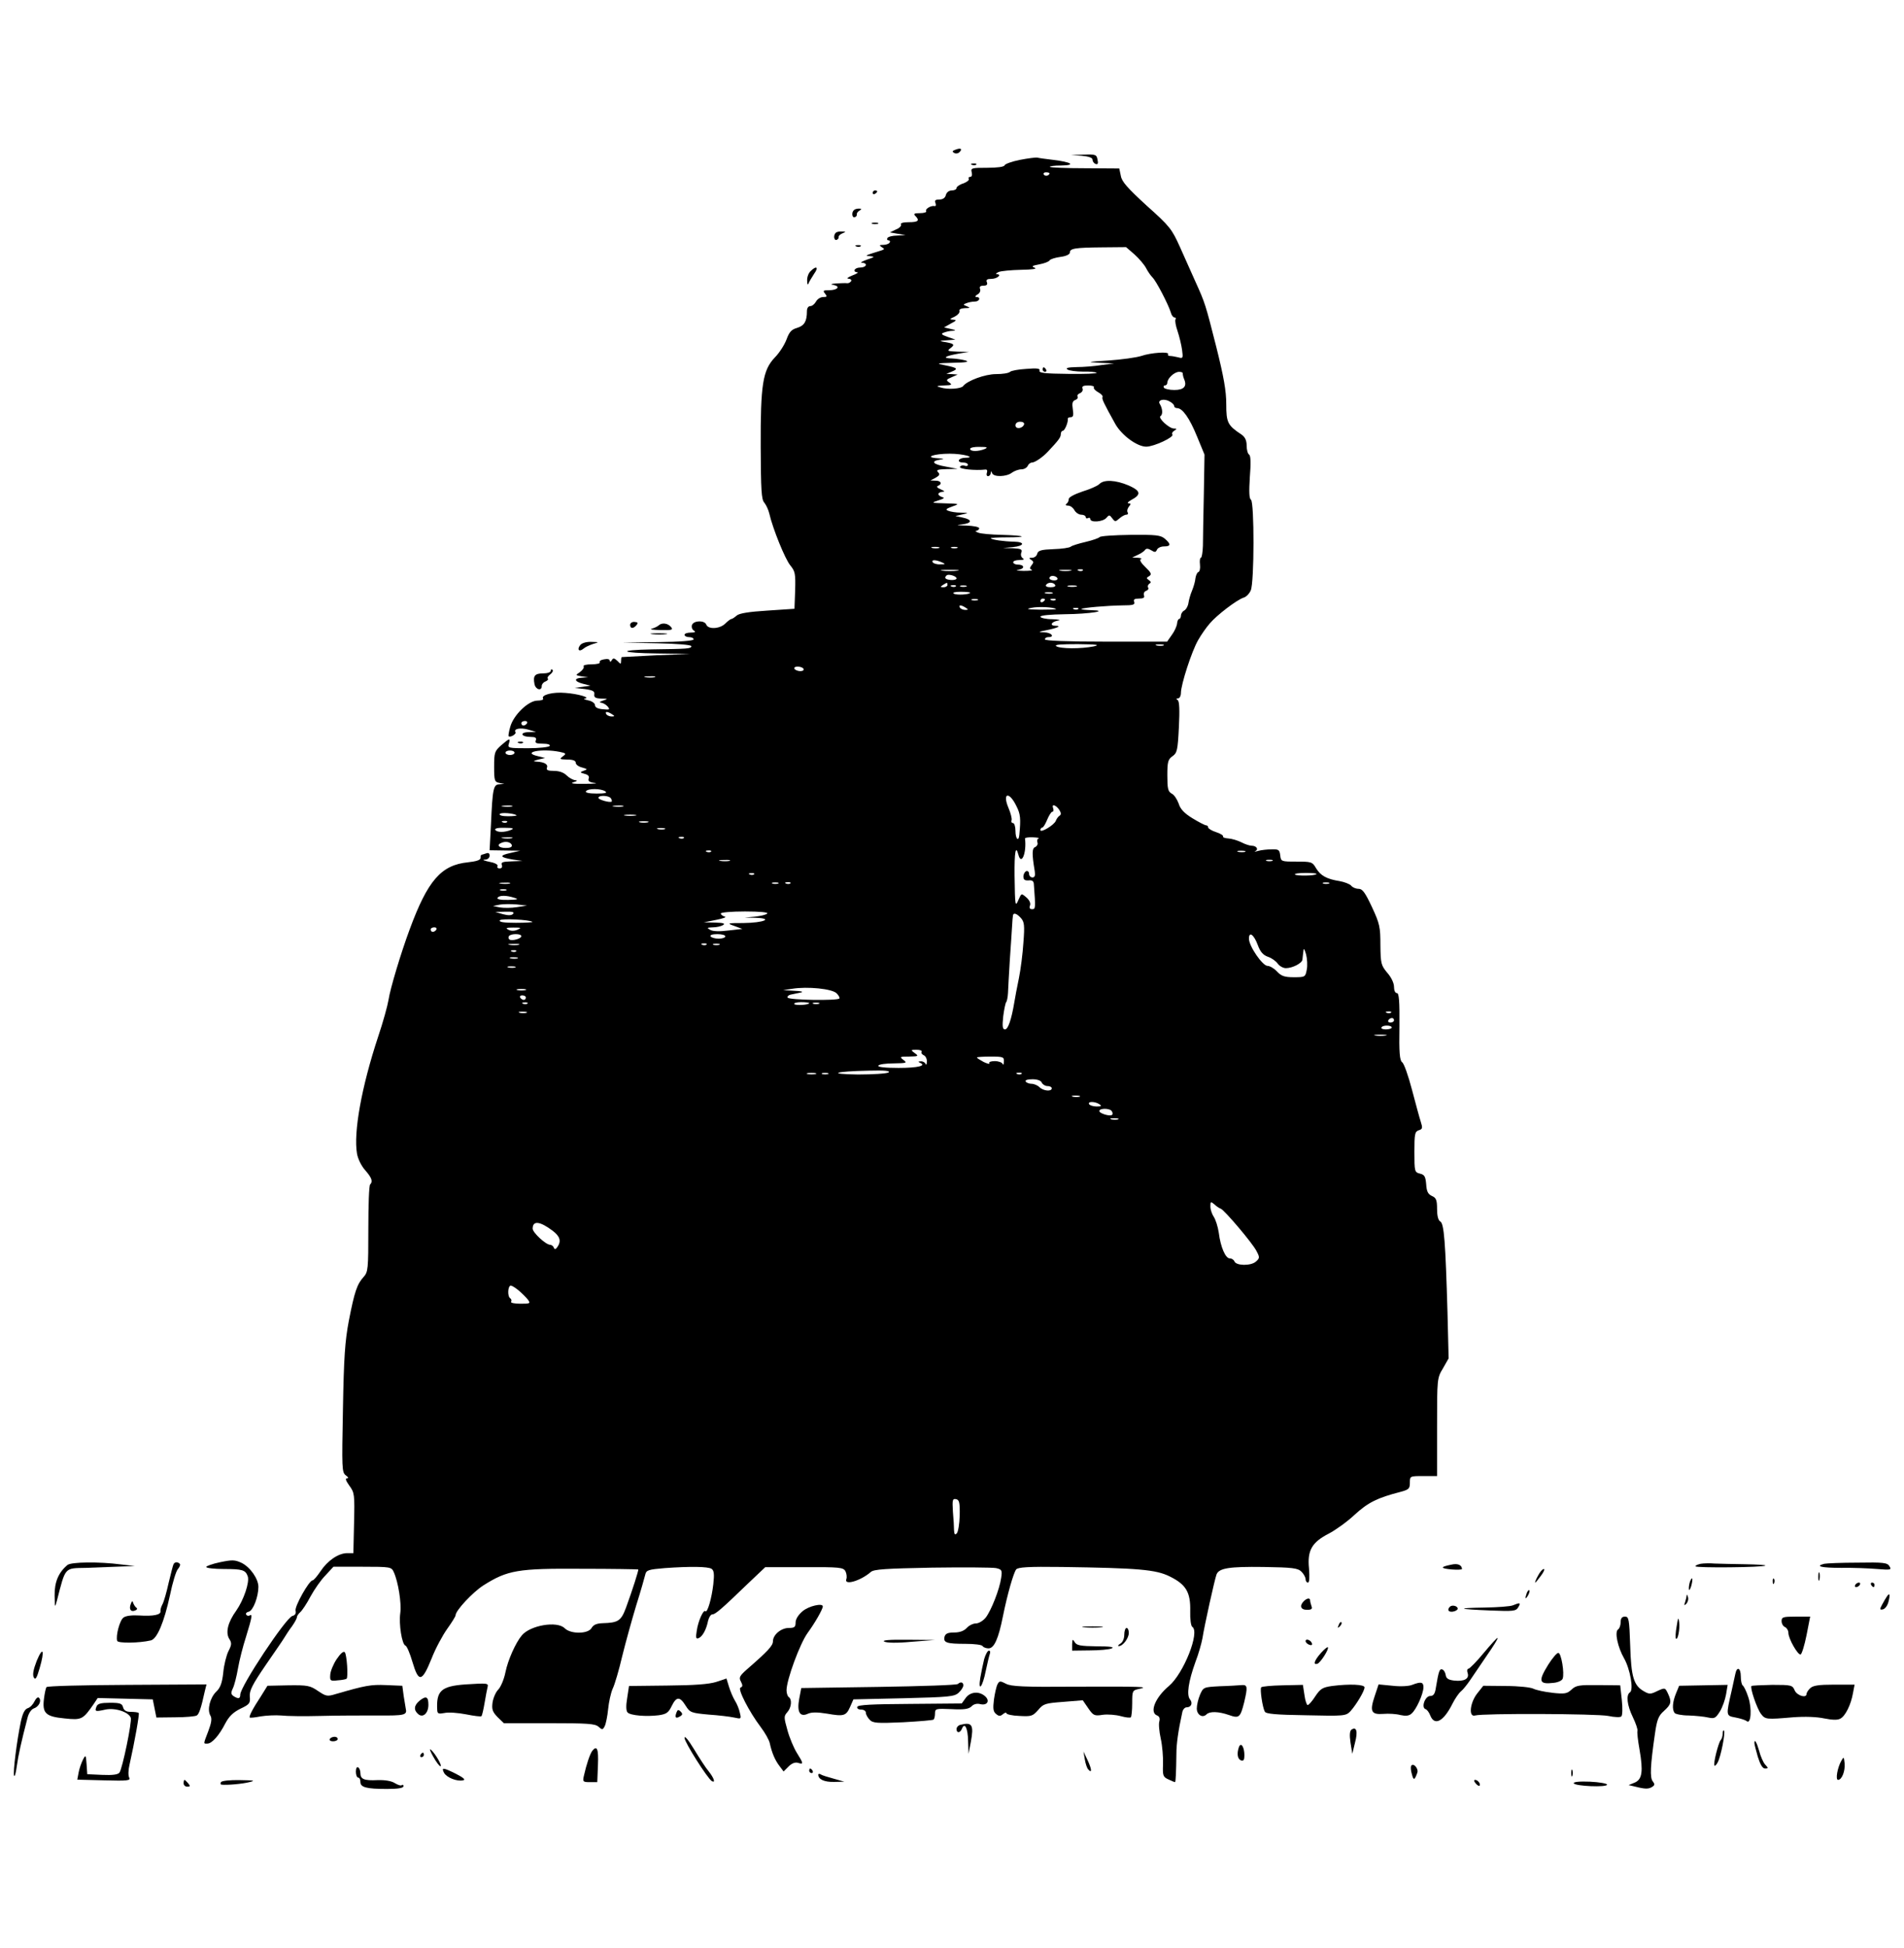 <?xml version="1.0" standalone="no"?>
<!DOCTYPE svg PUBLIC "-//W3C//DTD SVG 20010904//EN"
 "http://www.w3.org/TR/2001/REC-SVG-20010904/DTD/svg10.dtd">
<svg version="1.0" xmlns="http://www.w3.org/2000/svg"
 width="840pt" height="859pt" viewBox="0 0 840 859"
 preserveAspectRatio="xMidYMid meet">

<g transform="translate(0,859) scale(0.1,-0.1)"
fill="#000000" stroke="none">
<path d="M4216 7930 c-15 -5 -16 -9 -7 -14 7 -5 18 -3 24 3 14 14 6 20 -17 11z"/>
<path d="M4773 7903 c31 -3 47 -9 47 -17 0 -8 6 -16 13 -19 10 -4 13 2 9 19
-4 22 -8 24 -61 22 l-56 -2 48 -3z"/>
<path d="M4500 7885 c-35 -7 -66 -18 -68 -24 -2 -7 -32 -11 -77 -11 -68 0 -73
-1 -68 -20 3 -12 0 -20 -6 -20 -7 0 -10 -4 -7 -9 3 -5 -8 -14 -24 -20 -17 -5
-30 -15 -30 -20 0 -6 -9 -11 -21 -11 -12 0 -23 -8 -26 -20 -3 -13 -14 -20 -29
-20 -17 0 -22 -4 -17 -15 3 -9 2 -15 -3 -14 -16 4 -44 -13 -38 -22 3 -5 -9 -9
-27 -9 -26 0 -30 -3 -21 -12 21 -21 13 -28 -29 -28 -24 0 -38 -4 -34 -10 3 -5
-6 -16 -22 -22 l-27 -13 34 -6 35 -6 -37 -2 c-20 0 -40 -5 -43 -11 -3 -5 -1
-10 5 -10 6 0 8 -4 5 -10 -3 -5 -16 -10 -28 -10 -18 0 -19 -2 -7 -10 13 -8 13
-9 0 -14 -77 -24 -77 -24 -50 -26 21 -2 18 -4 -15 -15 -22 -8 -32 -14 -22 -14
27 -1 20 -21 -8 -21 -25 0 -36 -19 -12 -21 6 0 -4 -7 -23 -14 -20 -8 -27 -14
-17 -14 10 -1 15 -6 12 -11 -4 -6 -12 -10 -18 -9 -7 1 -28 0 -47 -1 -25 -2
-29 -4 -12 -7 31 -6 17 -23 -20 -23 -26 0 -29 -2 -18 -15 10 -13 9 -15 -8 -15
-12 0 -26 -9 -32 -20 -6 -11 -17 -20 -25 -20 -9 0 -15 -9 -15 -22 0 -45 -11
-64 -43 -74 -25 -7 -35 -18 -47 -51 -9 -24 -32 -60 -52 -80 -53 -56 -63 -119
-62 -395 1 -189 3 -231 16 -245 8 -10 18 -31 22 -48 15 -66 70 -202 93 -229
21 -26 23 -36 21 -110 l-3 -81 -120 -8 c-81 -5 -124 -12 -135 -22 -9 -8 -20
-15 -23 -15 -4 0 -16 -9 -27 -20 -24 -24 -75 -27 -84 -5 -7 20 -55 19 -63 -1
-3 -9 0 -20 8 -25 10 -6 6 -9 -13 -9 -16 0 -28 -4 -28 -10 0 -5 9 -10 20 -10
11 0 20 -4 20 -10 0 -6 -61 -11 -157 -12 l-158 -2 153 -3 c90 -2 152 -7 152
-13 0 -11 -16 -12 -172 -14 -160 -3 -143 -16 23 -18 l144 -2 -150 -6 c-82 -4
-151 -8 -152 -8 -2 -1 -3 -9 -3 -18 0 -14 -2 -14 -16 1 -14 13 -19 14 -25 3
-5 -8 -9 -8 -9 -2 0 7 -10 9 -25 6 -14 -2 -22 -8 -19 -13 3 -5 -13 -9 -36 -9
-23 0 -39 -4 -35 -9 3 -5 -4 -16 -16 -25 -21 -14 -21 -14 7 -19 l29 -4 -27 -2
c-38 -2 -35 -17 5 -27 l32 -8 -35 -5 -35 -5 45 -5 c36 -5 44 -10 42 -23 -2
-14 5 -18 30 -19 31 -1 32 -1 8 -9 -14 -5 -18 -8 -9 -9 9 -1 22 -8 30 -17 11
-14 9 -15 -22 -12 -22 2 -34 8 -34 18 0 8 -13 18 -30 21 -16 4 -23 7 -15 8 28
4 -30 21 -86 25 -55 5 -108 -9 -98 -25 3 -5 -8 -9 -25 -9 -40 0 -106 -64 -120
-116 -6 -21 -9 -39 -7 -41 7 -7 36 10 30 18 -9 15 22 21 57 11 l34 -10 -33 -1
c-41 -1 -33 -21 8 -21 22 0 28 -4 24 -15 -5 -12 2 -15 31 -15 21 0 34 -4 30
-10 -3 -5 -47 -10 -96 -10 -86 0 -90 1 -84 20 8 26 3 25 -34 -7 -29 -26 -31
-32 -31 -95 0 -61 2 -67 23 -71 l22 -4 -22 -2 c-26 -1 -30 -17 -37 -178 l-6
-113 68 -1 67 -1 -43 -10 c-51 -11 -48 -19 11 -29 l42 -6 -49 -2 c-38 -1 -47
-4 -42 -16 3 -9 0 -15 -10 -15 -8 0 -12 4 -9 10 3 5 -7 12 -22 16 -42 9 -50
12 -30 13 9 1 17 8 17 17 0 11 -5 14 -16 10 -9 -3 -18 -6 -20 -6 -2 0 -4 -6
-4 -14 0 -9 -18 -15 -55 -19 -119 -12 -178 -80 -258 -297 -39 -105 -86 -262
-93 -310 -4 -25 -24 -98 -46 -163 -73 -221 -109 -421 -93 -515 4 -23 19 -54
36 -73 29 -33 35 -50 22 -63 -5 -4 -8 -92 -8 -196 0 -177 -1 -190 -21 -212
-29 -32 -40 -65 -65 -193 -17 -90 -22 -161 -26 -389 -5 -263 -5 -280 13 -293
11 -8 13 -13 5 -13 -9 0 -5 -11 10 -32 23 -31 24 -39 21 -165 l-3 -133 -27 0
c-39 0 -87 -33 -118 -80 -15 -22 -30 -40 -35 -40 -15 0 -80 -115 -75 -134 3
-12 -2 -20 -14 -23 -29 -8 -230 -311 -230 -347 0 -18 -8 -20 -29 -7 -12 8 -13
15 -4 34 7 14 17 54 23 89 6 35 22 98 36 141 26 85 29 101 15 92 -5 -3 -12 -1
-15 4 -3 5 2 11 12 13 19 5 42 66 42 109 0 36 -36 87 -74 106 -30 14 -42 14
-95 3 -34 -7 -61 -17 -61 -21 0 -5 35 -9 78 -9 81 0 95 -4 105 -32 9 -26 -18
-105 -51 -152 -37 -51 -48 -97 -30 -125 11 -17 10 -26 -4 -53 -9 -18 -20 -61
-23 -95 -5 -46 -13 -67 -31 -84 -27 -26 -41 -79 -26 -105 8 -13 5 -32 -9 -69
-23 -60 -22 -55 -4 -55 20 0 52 36 79 89 17 32 35 49 67 65 40 19 44 24 41 54
-2 26 12 53 70 138 40 58 78 113 83 122 6 10 20 32 33 49 12 17 22 35 22 41 0
5 7 15 15 22 8 7 29 38 45 69 17 31 46 73 66 93 l35 38 128 0 c124 0 128 -1
138 -23 20 -43 35 -139 29 -181 -7 -48 7 -139 23 -144 6 -2 20 -35 31 -73 27
-91 42 -88 84 16 17 44 49 103 69 131 20 28 37 55 37 60 0 21 76 102 123 132
106 67 152 75 431 73 137 0 250 -2 252 -3 2 -3 -25 -89 -54 -168 -22 -59 -34
-67 -104 -69 -26 -1 -40 -7 -48 -21 -15 -27 -92 -28 -119 -1 -33 33 -152 13
-189 -32 -27 -32 -61 -108 -72 -162 -6 -31 -21 -66 -32 -77 -11 -11 -22 -37
-25 -57 -4 -30 0 -41 22 -64 l28 -27 200 0 c169 0 203 -2 218 -16 16 -14 18
-14 27 3 5 10 12 44 15 75 3 31 12 72 20 90 9 18 28 83 42 143 15 61 43 162
62 225 20 63 37 124 40 136 4 19 14 22 86 28 113 8 189 7 206 -3 11 -7 13 -23
8 -68 -7 -62 -26 -128 -35 -119 -8 9 -32 -43 -38 -86 -5 -31 -4 -37 8 -33 17
7 34 37 42 77 4 16 12 28 19 28 13 0 41 24 157 136 l76 72 172 0 c157 1 173
-1 182 -18 5 -10 7 -26 4 -34 -12 -30 62 -9 108 31 13 12 67 15 270 19 139 2
266 1 282 -2 26 -6 28 -9 23 -43 -7 -50 -44 -144 -68 -175 -11 -14 -31 -26
-43 -26 -13 0 -31 -9 -41 -20 -12 -13 -31 -20 -55 -20 -29 0 -39 -5 -43 -19
-6 -26 10 -31 93 -31 38 0 72 -4 75 -10 3 -5 15 -10 26 -10 25 0 44 42 64 143
19 94 46 189 58 205 8 10 54 13 201 11 337 -5 415 -11 477 -42 71 -35 92 -69
90 -153 -1 -34 3 -65 9 -69 35 -22 -38 -206 -103 -261 -61 -51 -87 -117 -52
-130 10 -4 13 -13 10 -25 -4 -11 -1 -45 6 -77 7 -31 11 -82 10 -113 -2 -51 0
-56 24 -67 14 -7 27 -12 29 -12 3 0 5 46 6 125 0 44 8 101 26 183 2 12 11 22
19 22 21 0 28 19 15 35 -16 19 -7 79 24 165 14 36 27 83 31 105 8 53 54 260
62 281 11 28 56 35 207 33 129 -2 152 -5 168 -21 10 -10 18 -25 18 -33 0 -8 5
-15 10 -15 7 0 8 23 5 63 -8 79 13 115 87 153 29 15 81 52 114 83 60 55 101
75 202 101 37 10 42 14 42 40 0 30 0 30 60 30 l60 0 0 216 c0 213 0 216 26
259 l25 44 -5 203 c-9 311 -15 392 -32 401 -9 5 -14 25 -14 55 0 39 -4 49 -22
57 -18 8 -24 20 -26 52 -3 34 -7 42 -28 47 -23 6 -24 9 -24 96 0 79 2 89 19
95 17 5 18 10 9 38 -6 18 -23 82 -39 142 -16 61 -35 115 -43 120 -11 8 -14 43
-12 158 1 112 -2 147 -11 147 -8 0 -13 12 -13 28 0 16 -12 42 -30 62 -27 33
-29 40 -30 122 0 79 -3 94 -37 167 -30 64 -42 81 -59 81 -12 0 -27 6 -33 14
-6 7 -29 16 -51 20 -57 9 -84 24 -104 57 -16 28 -21 29 -86 29 -67 0 -69 0
-72 28 -3 24 -7 27 -38 26 -19 0 -46 -3 -60 -7 -14 -4 -19 -4 -12 -1 16 8 5
24 -16 24 -9 0 -30 7 -45 15 -16 8 -42 16 -57 17 -16 1 -27 5 -24 9 2 4 -12
13 -31 19 -19 6 -35 16 -35 21 0 5 -4 9 -9 9 -5 0 -32 14 -60 31 -36 22 -54
41 -61 65 -7 19 -20 39 -31 44 -16 9 -19 22 -19 80 0 60 3 71 23 85 20 14 23
26 28 128 4 76 2 114 -5 119 -8 5 -7 8 2 8 6 0 12 11 12 24 0 37 48 185 76
233 13 23 36 56 51 73 31 37 119 104 149 114 12 3 26 18 32 32 16 34 16 390 1
400 -8 5 -9 35 -5 99 5 62 4 95 -3 100 -6 3 -11 21 -11 39 0 24 -7 38 -22 49
-62 41 -68 53 -68 135 0 58 -11 120 -44 252 -48 189 -49 193 -93 290 -16 36
-46 103 -67 150 -36 80 -45 92 -147 183 -84 77 -110 106 -114 131 l-7 33 -150
1 c-83 0 -153 3 -156 6 -3 3 19 6 49 6 68 1 47 15 -35 25 -33 4 -64 8 -70 10
-6 1 -40 -3 -76 -10z m130 -59 c0 -11 -19 -15 -25 -6 -3 5 1 10 9 10 9 0 16
-2 16 -4z m375 -358 c20 -18 43 -45 51 -60 7 -14 20 -33 28 -41 17 -16 70
-119 81 -154 3 -13 11 -23 16 -23 6 0 8 -4 5 -9 -3 -5 1 -28 9 -51 8 -24 17
-61 20 -83 5 -37 4 -39 -17 -33 -13 3 -29 6 -36 6 -7 0 -11 3 -9 8 8 12 -75 7
-118 -8 -22 -7 -87 -16 -145 -20 -94 -6 -98 -7 -40 -10 l65 -3 -55 -7 c-30 -5
-80 -9 -110 -9 -39 -1 -51 -4 -40 -11 8 -5 39 -9 68 -9 29 1 56 -2 60 -5 3 -4
-53 -6 -125 -5 -102 1 -130 4 -127 14 4 10 -10 12 -58 8 -35 -2 -67 -8 -72
-13 -6 -6 -33 -10 -62 -10 -48 0 -127 -29 -145 -53 -9 -12 -69 -16 -99 -6 -22
6 -19 7 15 9 34 1 37 3 23 13 -15 10 -14 13 10 23 l27 12 -25 2 -25 1 24 10
c30 12 25 17 -30 28 -41 8 -39 9 36 11 57 1 73 4 55 10 -14 4 -40 8 -59 9 -46
1 -34 10 26 21 l48 8 -50 1 c-46 2 -48 3 -31 16 21 16 15 20 -34 28 -17 3 -12
5 15 6 l40 3 -34 12 c-28 10 -31 14 -17 19 10 4 27 8 39 8 16 1 14 3 -8 8
l-30 7 30 17 c25 13 27 16 10 17 -17 1 -16 3 6 13 14 7 24 18 22 25 -3 7 6 12
24 13 23 0 25 2 9 8 -18 7 -18 8 -2 14 10 4 26 7 37 7 21 0 27 20 7 20 -8 0
-6 5 4 11 10 5 15 16 12 24 -4 10 0 15 15 15 14 0 19 5 15 15 -5 11 1 15 19
15 26 0 49 19 25 21 -7 0 -4 4 7 9 11 5 56 9 100 10 50 1 72 4 60 9 -16 6 -12
9 20 15 22 4 43 12 46 18 3 5 25 12 48 15 24 3 41 11 41 19 0 18 21 22 142 23
l106 1 37 -32z m213 -525 c0 -5 2 -16 6 -25 14 -32 -1 -48 -43 -48 -22 0 -43
5 -46 10 -3 6 -1 10 4 10 6 0 11 5 11 12 0 19 31 48 52 48 10 0 17 -3 16 -7z
m-392 -61 c-3 -5 6 -15 19 -22 13 -7 22 -17 19 -21 -4 -8 6 -28 57 -120 29
-50 96 -99 136 -99 34 0 126 43 115 54 -3 4 0 11 8 16 13 8 13 10 -1 10 -21 0
-72 47 -59 55 11 7 9 33 -3 53 -12 17 17 26 42 12 12 -6 21 -15 21 -20 0 -6 6
-10 13 -10 24 0 55 -44 88 -125 l33 -80 -3 -175 c-2 -96 -4 -199 -4 -227 -1
-29 -5 -53 -9 -53 -4 0 -6 -13 -4 -30 2 -16 -1 -31 -7 -33 -5 -1 -11 -14 -13
-27 -1 -14 -8 -38 -15 -55 -7 -16 -14 -41 -16 -55 -2 -14 -11 -29 -19 -33 -8
-4 -14 -15 -14 -22 0 -8 -4 -15 -8 -15 -4 0 -8 -9 -9 -20 -1 -11 -11 -34 -23
-50 l-21 -30 -270 0 c-173 0 -269 4 -269 10 0 6 7 10 15 10 30 0 14 20 -17 21
-30 1 -29 2 11 10 46 9 66 19 38 19 -28 0 -19 18 11 23 15 2 3 5 -25 6 -29 0
-53 6 -53 11 0 6 43 10 108 11 109 1 203 16 113 18 -24 1 -42 3 -40 5 6 6 115
15 181 16 47 0 56 3 52 15 -5 11 1 15 21 15 19 0 26 4 22 14 -3 8 1 17 9 20 9
3 13 10 9 15 -3 5 0 13 6 17 8 4 7 9 -2 15 -12 8 -12 11 1 18 12 8 9 15 -17
40 -19 18 -27 32 -20 35 7 2 1 5 -13 6 l-25 1 25 12 c14 6 28 16 32 22 5 7 14
6 27 -2 16 -10 20 -9 25 2 3 8 17 15 31 15 31 0 32 10 4 34 -19 16 -39 18
-152 17 -72 -1 -133 -5 -136 -10 -3 -4 -31 -14 -61 -21 -30 -7 -60 -16 -66
-21 -6 -5 -40 -10 -77 -11 -53 -2 -67 -6 -71 -20 -2 -10 -12 -18 -23 -18 -14
0 -15 -2 -4 -9 12 -8 12 -12 2 -24 -9 -12 -9 -16 1 -20 7 -3 -9 -5 -37 -5 -27
1 -38 3 -22 5 30 5 27 23 -4 23 -10 0 -19 5 -19 10 0 6 12 10 28 10 18 0 23 3
14 8 -7 5 -10 16 -6 25 5 14 -1 17 -37 19 l-44 1 43 4 c52 5 56 23 5 24 -44 1
-96 8 -102 15 -2 2 29 4 69 4 100 0 85 8 -20 11 -47 1 -94 5 -105 10 -11 4
-14 8 -7 8 6 1 12 6 12 11 0 6 -26 11 -57 12 -43 1 -48 2 -20 5 46 5 48 21 5
30 l-33 7 30 7 c30 7 30 7 -7 8 -20 0 -44 4 -54 8 -14 5 -11 9 17 19 34 12 33
12 -31 14 -62 2 -64 2 -30 13 24 7 29 12 18 14 -10 3 -18 9 -18 14 0 5 8 9 18
10 12 0 10 3 -8 11 -15 6 -20 12 -12 15 20 8 14 23 -10 23 l-23 1 23 12 c17
10 20 15 10 25 -9 9 -1 12 38 13 l49 1 -52 10 c-58 10 -69 24 -25 31 21 3 18
4 -13 6 -60 4 -15 20 55 20 59 0 121 -17 68 -18 -32 -1 -39 -21 -8 -21 11 0
20 -4 20 -10 0 -5 -6 -7 -14 -4 -8 3 -17 1 -21 -5 -5 -10 69 -17 112 -12 8 1
10 -5 7 -14 -3 -8 -1 -15 5 -15 6 0 11 6 12 13 0 10 2 10 6 0 7 -18 64 -16 87
2 11 8 30 15 42 15 12 0 24 7 28 15 3 8 12 15 19 15 13 0 48 24 71 49 46 49
56 62 56 76 0 8 4 15 9 15 8 0 24 37 22 53 -1 4 5 7 13 7 11 0 13 9 9 35 -4
26 -2 36 11 41 9 3 13 10 10 15 -3 5 2 12 11 15 9 4 14 13 11 20 -4 10 3 14
25 14 17 0 28 -4 25 -8z m-308 -164 c-7 -19 -38 -22 -38 -4 0 10 9 16 21 16
12 0 19 -5 17 -12z m-173 -108 c-28 -12 -65 -12 -65 0 0 6 19 10 43 9 32 0 37
-2 22 -9z m-202 -437 c-7 -2 -21 -2 -30 0 -10 3 -4 5 12 5 17 0 24 -2 18 -5z
m80 0 c-7 -2 -19 -2 -25 0 -7 3 -2 5 12 5 14 0 19 -2 13 -5z m-68 -63 c18 -8
17 -9 -7 -9 -15 -1 -30 4 -33 9 -7 12 12 12 40 0z m68 -37 c-18 -2 -48 -2 -65
0 -18 2 -4 4 32 4 36 0 50 -2 33 -4z m500 0 c-13 -2 -33 -2 -45 0 -13 2 -3 4
22 4 25 0 35 -2 23 -4z m54 1 c-3 -3 -12 -4 -19 -1 -8 3 -5 6 6 6 11 1 17 -2
13 -5z m-557 -35 c0 -5 -11 -8 -25 -7 -24 2 -31 9 -19 20 8 8 44 -3 44 -13z
m445 1 c3 -5 -3 -10 -14 -10 -12 0 -21 5 -21 10 0 6 6 10 14 10 8 0 18 -4 21
-10z m-485 -30 c0 -5 -8 -10 -17 -10 -15 0 -16 2 -3 10 19 12 20 12 20 0z
m475 0 c4 -6 -5 -10 -20 -10 -15 0 -24 4 -20 10 3 6 12 10 20 10 8 0 17 -4 20
-10z m-438 -6 c-3 -3 -12 -4 -19 -1 -8 3 -5 6 6 6 11 1 17 -2 13 -5z m46 -1
c-7 -2 -19 -2 -25 0 -7 3 -2 5 12 5 14 0 19 -2 13 -5z m485 0 c-10 -2 -26 -2
-35 0 -10 3 -2 5 17 5 19 0 27 -2 18 -5z m-468 -27 c0 -8 -60 -12 -72 -4 -8 4
4 8 30 8 23 0 42 -2 42 -4z m363 -3 c-7 -2 -21 -2 -30 0 -10 3 -4 5 12 5 17 0
24 -2 18 -5z m-330 -30 c-7 -2 -19 -2 -25 0 -7 3 -2 5 12 5 14 0 19 -2 13 -5z
m297 3 c0 -3 -4 -8 -10 -11 -5 -3 -10 -1 -10 4 0 6 5 11 10 11 6 0 10 -2 10
-4z m47 -2 c-3 -3 -12 -4 -19 -1 -8 3 -5 6 6 6 11 1 17 -2 13 -5z m-397 -34
c13 -8 13 -10 -2 -10 -9 0 -20 5 -23 10 -8 13 5 13 25 0z m399 -6 c2 -2 -29
-3 -70 -3 -56 1 -66 3 -39 8 32 7 99 3 109 -5z m98 0 c-3 -3 -12 -4 -19 -1 -8
3 -5 6 6 6 11 1 17 -2 13 -5z m68 -165 c-55 -11 -147 -11 -165 1 -10 7 21 9
95 9 85 -1 101 -3 70 -10z m308 4 c-7 -2 -21 -2 -30 0 -10 3 -4 5 12 5 17 0
24 -2 18 -5z m-1588 -103 c3 -5 -3 -10 -14 -10 -11 0 -23 5 -26 10 -3 6 3 10
14 10 11 0 23 -4 26 -10z m-657 -37 c-10 -2 -28 -2 -40 0 -13 2 -5 4 17 4 22
1 32 -1 23 -4z m-188 -163 c13 -8 13 -10 -2 -10 -9 0 -20 5 -23 10 -8 13 5 13
25 0z m-375 -40 c-3 -5 -10 -10 -16 -10 -5 0 -9 5 -9 10 0 6 7 10 16 10 8 0
12 -4 9 -10z m-55 -130 c0 -5 -9 -10 -20 -10 -11 0 -20 5 -20 10 0 6 9 10 20
10 11 0 20 -4 20 -10z m199 4 c29 -6 30 -8 14 -20 -16 -12 -14 -13 20 -14 25
0 37 -5 37 -14 0 -8 12 -17 28 -21 24 -7 25 -8 8 -14 -19 -7 -18 -8 3 -14 16
-4 22 -11 18 -21 -4 -11 3 -16 26 -19 18 -2 -2 -4 -43 -4 -51 -1 -67 2 -50 7
17 5 19 8 8 9 -10 1 -27 10 -38 21 -13 13 -33 20 -56 20 -27 0 -35 4 -31 14 6
15 -11 25 -46 27 -17 1 -15 3 8 9 l30 7 -32 8 c-74 17 16 35 96 19z m201 -174
c11 -7 0 -10 -38 -10 -33 0 -51 4 -47 10 8 13 65 13 85 0z m25 -31 c4 -6 5
-12 4 -14 -7 -7 -59 8 -59 16 0 13 47 11 55 -2z m1789 -34 c18 -35 20 -55 13
-127 -3 -33 -17 -18 -17 17 0 19 -5 35 -11 35 -6 0 -9 6 -6 13 2 6 -4 31 -14
54 -28 67 3 74 35 8z m-2226 -2 c-10 -2 -28 -2 -40 0 -13 2 -5 4 17 4 22 1 32
-1 23 -4z m490 0 c-10 -2 -28 -2 -40 0 -13 2 -5 4 17 4 22 1 32 -1 23 -4z
m1926 -16 c8 -13 8 -20 0 -25 -6 -4 -13 -14 -16 -22 -7 -19 -68 -55 -68 -41 0
6 4 11 8 11 5 0 14 16 22 35 8 19 18 35 23 35 5 0 6 7 3 16 -8 21 14 13 28 -9z
m-2395 -23 c2 -2 -15 -4 -38 -4 -25 0 -40 4 -36 10 5 8 63 3 74 -6z m524 -1
c-13 -2 -33 -2 -45 0 -13 2 -3 4 22 4 25 0 35 -2 23 -4z m-566 -29 c-3 -3 -12
-4 -19 -1 -8 3 -5 6 6 6 11 1 17 -2 13 -5z m621 -1 c-10 -2 -26 -2 -35 0 -10
3 -2 5 17 5 19 0 27 -2 18 -5z m-603 -33 c-28 -12 -63 -12 -70 0 -4 6 12 10
42 9 36 0 43 -3 28 -9z m678 3 c-7 -2 -21 -2 -30 0 -10 3 -4 5 12 5 17 0 24
-2 18 -5z m-675 -40 c-10 -2 -28 -2 -40 0 -13 2 -5 4 17 4 22 1 32 -1 23 -4z
m759 1 c-3 -3 -12 -4 -19 -1 -8 3 -5 6 6 6 11 1 17 -2 13 -5z m1565 -2 c-6 -2
-8 -10 -5 -18 3 -7 -2 -16 -10 -20 -14 -5 -15 -29 -2 -106 3 -20 0 -28 -10
-28 -8 0 -15 7 -15 16 0 9 -6 14 -12 12 -7 -3 -13 -13 -13 -24 0 -14 6 -18 23
-17 15 2 22 -3 23 -15 8 -108 8 -112 -8 -112 -10 0 -13 6 -9 16 4 10 -2 24
-16 36 -22 19 -22 18 -34 -9 -15 -35 -16 -33 -18 105 -1 105 5 138 17 92 13
-50 37 9 29 72 -1 3 15 6 35 5 20 -1 31 -3 25 -5z m-2324 -29 c2 -9 -7 -13
-27 -13 -31 0 -42 14 -18 23 19 8 40 3 45 -10z m879 -29 c-3 -3 -12 -4 -19 -1
-8 3 -5 6 6 6 11 1 17 -2 13 -5z m2356 -1 c-7 -2 -21 -2 -30 0 -10 3 -4 5 12
5 17 0 24 -2 18 -5z m-2275 -40 c-10 -2 -28 -2 -40 0 -13 2 -5 4 17 4 22 1 32
-1 23 -4z m2395 0 c-7 -2 -19 -2 -25 0 -7 3 -2 5 12 5 14 0 19 -2 13 -5z
m-2286 -59 c-3 -3 -12 -4 -19 -1 -8 3 -5 6 6 6 11 1 17 -2 13 -5z m2481 1 c-7
-8 -87 -9 -95 -2 -3 4 18 7 47 7 29 0 51 -2 48 -5z m-3560 -42 c-10 -2 -28 -2
-40 0 -13 2 -5 4 17 4 22 1 32 -1 23 -4z m1185 0 c-7 -2 -19 -2 -25 0 -7 3 -2
5 12 5 14 0 19 -2 13 -5z m54 1 c-3 -3 -12 -4 -19 -1 -8 3 -5 6 6 6 11 1 17
-2 13 -5z m2376 -1 c-7 -2 -19 -2 -25 0 -7 3 -2 5 12 5 14 0 19 -2 13 -5z
m-3630 -30 c-7 -2 -19 -2 -25 0 -7 3 -2 5 12 5 14 0 19 -2 13 -5z m37 -33 c20
-6 14 -8 -28 -9 -33 -1 -51 3 -47 9 7 12 39 12 75 0z m10 -41 c-25 -4 -58 -4
-75 -1 l-30 6 29 6 c16 3 50 3 75 1 l46 -5 -45 -7z m-17 -30 c-7 -7 -21 -7
-44 -1 l-34 10 45 1 c31 1 41 -2 33 -10z m1122 2 c-6 -6 -30 -11 -55 -14 l-45
-4 50 -1 c79 -3 34 -22 -55 -23 -73 0 -74 -1 -40 -13 l35 -13 -62 -7 c-39 -5
-68 -4 -80 3 -16 9 -14 10 12 11 17 0 37 5 45 10 11 7 1 10 -35 11 l-50 1 55
11 c30 6 47 12 38 14 -10 3 -18 9 -18 14 0 5 48 9 107 9 67 0 103 -4 98 -9z
m1119 -20 c15 -17 17 -32 11 -108 -3 -48 -12 -119 -20 -158 -8 -38 -17 -86
-20 -105 -13 -78 -28 -120 -41 -120 -11 0 -13 12 -8 58 4 31 10 59 13 62 3 3
7 21 8 40 1 19 4 85 8 145 4 61 9 128 10 150 1 22 3 43 4 48 2 13 17 8 35 -12z
m-2155 -17 c2 -2 -30 -4 -73 -4 -52 0 -75 3 -71 11 6 9 132 3 144 -7z m-424
-34 c-3 -5 -10 -10 -16 -10 -5 0 -9 5 -9 10 0 6 7 10 16 10 8 0 12 -4 9 -10z
m357 -1 c-15 -6 -30 -5 -40 1 -13 7 -8 9 23 9 35 0 37 -1 17 -10z m18 -28 c0
-11 -40 -22 -52 -15 -5 3 -6 10 -3 15 8 12 55 12 55 0z m900 -1 c0 -5 -13 -10
-29 -10 -17 0 -33 5 -36 10 -4 6 8 10 29 10 20 0 36 -4 36 -10z m2349 -38 c11
-30 23 -44 45 -52 16 -5 35 -19 43 -30 8 -11 24 -20 36 -20 29 0 72 22 73 38
1 7 2 22 4 35 1 17 4 15 12 -12 5 -19 7 -50 3 -68 -6 -32 -7 -33 -57 -33 -41
0 -55 5 -74 25 -13 14 -32 25 -42 25 -22 0 -82 87 -82 120 0 34 22 18 39 -28z
m-3261 1 c-10 -2 -28 -2 -40 0 -13 2 -5 4 17 4 22 1 32 -1 23 -4z m829 1 c-3
-3 -12 -4 -19 -1 -8 3 -5 6 6 6 11 1 17 -2 13 -5z m56 -1 c-7 -2 -19 -2 -25 0
-7 3 -2 5 12 5 14 0 19 -2 13 -5z m-896 -29 c-3 -3 -12 -4 -19 -1 -8 3 -5 6 6
6 11 1 17 -2 13 -5z m6 -31 c-7 -2 -21 -2 -30 0 -10 3 -4 5 12 5 17 0 24 -2
18 -5z m-10 -40 c-7 -2 -21 -2 -30 0 -10 3 -4 5 12 5 17 0 24 -2 18 -5z m1418
-114 c9 -9 15 -20 12 -23 -10 -10 -221 -7 -228 4 -3 5 4 12 17 14 13 3 32 7
43 9 11 3 -2 6 -30 7 l-50 3 40 6 c68 11 176 0 196 -20z m-1373 14 c-10 -2
-26 -2 -35 0 -10 3 -2 5 17 5 19 0 27 -2 18 -5z m2 -33 c0 -5 -4 -10 -9 -10
-6 0 -13 5 -16 10 -3 6 1 10 9 10 9 0 16 -4 16 -10z m7 -26 c-3 -3 -12 -4 -19
-1 -8 3 -5 6 6 6 11 1 17 -2 13 -5z m1243 2 c0 -8 -61 -12 -66 -4 -3 4 11 8
30 8 20 0 36 -2 36 -4z m43 -3 c-7 -2 -19 -2 -25 0 -7 3 -2 5 12 5 14 0 19 -2
13 -5z m-1290 -40 c-7 -2 -21 -2 -30 0 -10 3 -4 5 12 5 17 0 24 -2 18 -5z
m3814 1 c-3 -3 -12 -4 -19 -1 -8 3 -5 6 6 6 11 1 17 -2 13 -5z m13 -34 c0 -5
-7 -10 -16 -10 -8 0 -12 5 -9 10 3 6 10 10 16 10 5 0 9 -4 9 -10z m-10 -32 c0
-4 -12 -8 -26 -8 -14 0 -23 4 -19 9 6 11 45 10 45 -1z m-27 -35 c-13 -2 -33
-2 -45 0 -13 2 -3 4 22 4 25 0 35 -2 23 -4z m-2047 -72 c-3 -5 1 -11 9 -15 8
-3 15 -16 14 -28 0 -13 -3 -17 -6 -10 -2 6 -12 12 -21 11 -11 0 -12 -2 -4 -6
32 -13 -8 -23 -94 -23 -61 0 -93 4 -89 10 3 6 34 10 68 10 57 1 60 2 43 15
-18 14 -17 15 25 15 41 1 43 2 25 15 -19 14 -19 15 8 15 15 0 25 -4 22 -9z
m363 -43 c0 -13 -3 -17 -6 -10 -2 6 -18 12 -34 12 -17 0 -28 -4 -24 -9 3 -5
-8 -3 -25 5 -16 9 -30 17 -30 20 0 2 27 4 60 4 56 0 60 -2 59 -22z m-509 -48
c-8 -5 -69 -9 -135 -9 -140 2 -103 14 50 17 69 2 95 -1 85 -8z m-322 -7 c-10
-2 -26 -2 -35 0 -10 3 -2 5 17 5 19 0 27 -2 18 -5z m55 0 c-7 -2 -19 -2 -25 0
-7 3 -2 5 12 5 14 0 19 -2 13 -5z m854 1 c-3 -3 -12 -4 -19 -1 -8 3 -5 6 6 6
11 1 17 -2 13 -5z m89 -39 c4 -8 15 -15 25 -15 10 0 19 -4 19 -10 0 -15 -37
-12 -54 5 -8 8 -24 15 -35 15 -11 0 -23 5 -26 10 -4 6 8 10 30 10 22 0 38 -6
41 -15z m167 -62 c-7 -2 -21 -2 -30 0 -10 3 -4 5 12 5 17 0 24 -2 18 -5z m87
-33 c12 -8 9 -10 -12 -10 -15 0 -30 5 -33 10 -8 13 25 13 45 0z m55 -31 c4 -6
5 -13 1 -16 -8 -8 -56 6 -56 17 0 13 47 13 55 -1z m28 -36 c-7 -2 -21 -2 -30
0 -10 3 -4 5 12 5 17 0 24 -2 18 -5z m453 -394 c16 -6 140 -152 157 -186 15
-28 15 -32 -2 -47 -22 -20 -88 -19 -95 1 -3 7 -12 13 -21 13 -18 0 -40 49 -48
113 -4 27 -14 58 -22 70 -8 12 -15 32 -15 46 0 22 1 23 18 9 9 -9 22 -17 28
-19z m-2948 -97 c33 -25 39 -46 21 -72 -8 -11 -12 -12 -16 -2 -2 6 -10 12 -16
12 -19 0 -77 54 -77 71 0 37 32 33 88 -9z m-148 -265 c14 -12 32 -30 39 -39
12 -17 10 -18 -33 -18 -27 0 -45 4 -41 9 3 5 1 12 -4 15 -13 8 -11 56 3 56 6
-1 22 -11 36 -23z m1944 -991 c-1 -37 -7 -73 -13 -79 -8 -8 -11 -4 -12 14 0
13 -2 50 -5 82 -3 52 -2 58 14 55 14 -3 17 -14 16 -72z"/>
<path d="M4600 6960 c0 -5 5 -10 11 -10 5 0 7 5 4 10 -3 6 -8 10 -11 10 -2 0
-4 -4 -4 -10z"/>
<path d="M4850 6455 c-8 -8 -42 -23 -75 -33 -35 -12 -60 -25 -60 -33 0 -8 -4
-17 -10 -21 -6 -5 -3 -8 7 -8 10 0 22 -9 28 -20 6 -11 20 -20 30 -20 11 0 20
-5 20 -11 0 -5 5 -7 10 -4 6 3 10 1 10 -4 0 -17 56 -13 71 5 12 14 14 14 26
-2 12 -16 14 -16 31 -1 10 9 24 17 31 17 7 0 9 5 6 10 -4 6 -1 17 5 25 10 12
10 15 -1 15 -8 1 -2 7 12 15 45 24 42 40 -12 64 -57 24 -109 27 -129 6z"/>
<path d="M4288 7863 c7 -3 16 -2 19 1 4 3 -2 6 -13 5 -11 0 -14 -3 -6 -6z"/>
<path d="M3850 7739 c0 -5 5 -7 10 -4 6 3 10 8 10 11 0 2 -4 4 -10 4 -5 0 -10
-5 -10 -11z"/>
<path d="M3767 7663 c-11 -10 -8 -35 4 -31 6 2 10 7 9 12 -1 5 4 13 12 17 10
7 10 9 -3 9 -9 0 -19 -3 -22 -7z"/>
<path d="M3848 7603 c6 -2 18 -2 25 0 6 3 1 5 -13 5 -14 0 -19 -2 -12 -5z"/>
<path d="M3687 7563 c-11 -10 -8 -35 4 -31 6 2 10 8 9 13 -1 5 7 12 17 16 16
7 16 8 -3 8 -11 1 -24 -2 -27 -6z"/>
<path d="M3778 7503 c7 -3 16 -2 19 1 4 3 -2 6 -13 5 -11 0 -14 -3 -6 -6z"/>
<path d="M3576 7394 c-9 -8 -16 -27 -15 -42 0 -16 3 -21 6 -12 3 8 15 27 25
43 21 29 10 37 -16 11z"/>
<path d="M2780 5834 c0 -17 14 -18 28 -1 8 10 6 13 -9 14 -10 1 -19 -5 -19
-13z"/>
<path d="M2905 5831 c-6 -5 -19 -11 -30 -14 -11 -3 6 -5 39 -6 51 -1 57 1 46
14 -14 17 -41 20 -55 6z"/>
<path d="M2878 5793 c18 -2 45 -2 60 0 15 2 0 4 -33 4 -33 0 -45 -2 -27 -4z"/>
<path d="M2560 5745 c-16 -20 -5 -32 14 -16 8 7 27 16 43 21 27 8 27 8 -8 9
-21 1 -42 -5 -49 -14z"/>
<path d="M2430 5632 c0 -7 -15 -12 -34 -12 -37 0 -45 -11 -38 -47 5 -25 32
-32 32 -9 0 8 7 17 16 20 9 4 14 9 11 13 -4 3 1 12 11 19 9 7 14 16 9 20 -4 4
-7 2 -7 -4z"/>
<path d="M2288 5313 c7 -3 16 -2 19 1 4 3 -2 6 -13 5 -11 0 -14 -3 -6 -6z"/>
<path d="M298 1688 c-40 -33 -58 -76 -57 -135 1 -54 1 -56 10 -23 39 151 32
143 129 145 25 1 83 3 130 5 l85 3 -60 7 c-100 13 -220 11 -237 -2z"/>
<path d="M766 1692 c-3 -5 -12 -42 -22 -83 -9 -41 -21 -83 -27 -94 -6 -11 -10
-25 -9 -31 3 -16 -32 -23 -93 -19 -32 2 -59 -1 -70 -9 -17 -12 -35 -81 -28
-103 4 -11 96 -10 148 2 28 6 59 80 85 200 11 54 27 107 35 115 8 9 12 20 8
23 -9 9 -21 9 -27 -1z"/>
<path d="M6402 1689 c-49 -10 -49 -16 2 -21 25 -2 46 -1 46 2 -1 18 -19 26
-48 19z"/>
<path d="M7503 1693 c-13 -3 -23 -7 -23 -11 0 -8 301 -5 308 3 3 3 -37 5 -89
6 -52 1 -112 2 -134 3 -22 2 -50 1 -62 -1z"/>
<path d="M8048 1693 c-43 -11 -11 -18 75 -18 50 1 122 -2 158 -5 61 -5 65 -4
55 12 -9 16 -27 18 -141 16 -71 0 -138 -3 -147 -5z"/>
<path d="M6785 1640 c-9 -16 -14 -30 -12 -30 2 0 13 14 25 30 13 17 18 30 13
30 -6 0 -17 -13 -26 -30z"/>
<path d="M8022 1635 c0 -16 2 -22 5 -12 2 9 2 23 0 30 -3 6 -5 -1 -5 -18z"/>
<path d="M7456 1615 c-3 -9 -6 -24 -5 -33 0 -9 5 -4 10 12 9 32 6 48 -5 21z"/>
<path d="M7821 1614 c0 -11 3 -14 6 -6 3 7 2 16 -1 19 -3 4 -6 -2 -5 -13z"/>
<path d="M8185 1600 c-3 -5 -2 -10 4 -10 5 0 13 5 16 10 3 6 2 10 -4 10 -5 0
-13 -4 -16 -10z"/>
<path d="M8255 1600 c3 -5 8 -10 11 -10 2 0 4 5 4 10 0 6 -5 10 -11 10 -5 0
-7 -4 -4 -10z"/>
<path d="M6736 1565 c-9 -26 -7 -32 5 -12 6 10 9 21 6 23 -2 3 -7 -2 -11 -11z"/>
<path d="M7441 1553 c0 -6 -4 -20 -7 -30 -5 -14 -4 -15 5 -7 7 7 11 20 8 30
-3 11 -5 14 -6 7z"/>
<path d="M8324 1548 c-5 -7 -14 -23 -21 -36 -11 -20 -10 -23 4 -20 9 2 20 16
24 32 9 33 6 44 -7 24z"/>
<path d="M5752 1528 c-20 -20 -14 -38 14 -38 20 0 25 4 20 16 -3 9 -6 20 -6
25 0 13 -14 11 -28 -3z"/>
<path d="M577 1516 c-9 -23 0 -37 19 -29 9 3 11 9 6 12 -5 3 -11 13 -14 20 -3
12 -6 11 -11 -3z"/>
<path d="M6675 1510 c-11 -5 -67 -9 -125 -10 -130 -2 -120 -7 26 -13 100 -4
112 -3 122 14 13 21 8 22 -23 9z"/>
<path d="M3541 1484 c-19 -16 -31 -35 -31 -50 0 -20 -5 -24 -30 -24 -34 0 -70
-30 -70 -59 0 -19 -22 -43 -114 -123 -34 -30 -37 -37 -27 -55 8 -16 8 -22 -2
-26 -14 -5 37 -105 89 -174 19 -25 37 -57 40 -71 9 -42 23 -75 43 -101 l18
-24 22 22 c14 14 29 20 42 16 25 -8 24 -3 -6 45 -13 21 -32 66 -41 99 -16 57
-16 62 -1 79 19 21 22 57 7 67 -5 3 -10 17 -10 30 0 46 59 206 93 253 33 45
67 105 67 117 0 16 -62 2 -89 -21z"/>
<path d="M6397 1504 c-14 -14 -7 -25 13 -22 12 2 21 8 21 13 0 12 -24 18 -34
9z"/>
<path d="M7150 1436 c0 -14 -5 -28 -11 -32 -17 -10 -2 -79 26 -128 27 -47 43
-140 26 -150 -18 -11 -13 -57 13 -110 13 -27 22 -54 20 -60 -2 -6 2 -42 9 -81
17 -98 12 -133 -21 -147 l-27 -11 30 -7 c43 -11 58 -11 74 -1 12 8 12 12 3 24
-14 16 -11 70 9 209 9 64 16 81 40 102 32 29 35 40 17 78 -12 25 -13 25 -46
10 -30 -15 -36 -15 -60 -1 -44 25 -56 62 -60 202 -4 116 -6 127 -23 127 -13 0
-19 -7 -19 -24z"/>
<path d="M7397 1417 c-5 -27 -6 -51 -3 -54 8 -8 18 42 14 73 -3 24 -5 20 -11
-19z"/>
<path d="M7860 1440 c0 -11 7 -23 15 -26 8 -4 15 -15 15 -26 0 -25 42 -99 54
-95 5 2 17 40 26 85 l16 82 -63 0 c-57 0 -63 -2 -63 -20z"/>
<path d="M5906 1423 c-6 -14 -5 -15 5 -6 7 7 10 15 7 18 -3 3 -9 -2 -12 -12z"/>
<path d="M4783 1413 c20 -2 54 -2 75 0 20 2 3 4 -38 4 -41 0 -58 -2 -37 -4z"/>
<path d="M4960 1380 c0 -17 -7 -33 -17 -39 -10 -6 -13 -11 -7 -11 18 0 44 35
44 58 0 12 -4 22 -10 22 -5 0 -10 -13 -10 -30z"/>
<path d="M6546 1300 c-32 -39 -63 -70 -68 -70 -5 0 -7 -9 -3 -19 8 -25 -15
-38 -60 -33 -25 3 -35 9 -37 25 -2 11 -8 22 -15 24 -12 4 -16 -7 -28 -79 -4
-29 -11 -38 -25 -38 -23 0 -41 -51 -21 -58 7 -2 16 -15 21 -28 19 -48 59 -26
98 52 11 22 28 47 38 55 9 7 27 30 40 49 13 19 46 68 74 109 28 40 50 75 47
77 -2 2 -29 -28 -61 -66z"/>
<path d="M3901 1350 c11 -6 56 -7 120 -1 l104 8 -120 1 c-81 1 -115 -2 -104
-8z"/>
<path d="M4730 1338 l0 -28 78 1 c42 0 86 4 97 9 13 6 -9 9 -67 9 -72 1 -89 4
-97 19 -9 14 -10 13 -11 -10z"/>
<path d="M5760 1352 c0 -5 7 -13 16 -16 10 -4 14 -1 12 6 -5 15 -28 23 -28 10z"/>
<path d="M5827 1299 c-29 -33 -35 -53 -15 -47 14 5 53 66 46 73 -2 2 -16 -9
-31 -26z"/>
<path d="M162 1265 c-15 -39 -19 -61 -13 -73 7 -13 13 -4 26 41 23 79 15 99
-13 32z"/>
<path d="M1485 1272 c-14 -21 -27 -52 -28 -68 -2 -27 0 -29 33 -25 19 1 37 5
39 7 8 7 1 108 -8 117 -6 6 -19 -6 -36 -31z"/>
<path d="M4342 1273 c-5 -21 -13 -58 -17 -82 -11 -67 10 -42 24 30 7 33 15 67
18 75 3 8 1 14 -4 14 -6 0 -15 -17 -21 -37z"/>
<path d="M6831 1249 c-46 -74 -42 -89 24 -81 19 2 36 10 39 18 9 23 -6 114
-19 114 -7 0 -26 -23 -44 -51z"/>
<path d="M7656 1208 c-3 -13 -10 -45 -16 -73 -26 -113 -26 -112 17 -120 21 -4
43 -11 49 -16 19 -16 24 56 7 106 -8 25 -19 47 -24 51 -5 3 -9 21 -9 40 0 38
-17 46 -24 12z"/>
<path d="M3160 1172 c-32 -10 -95 -15 -215 -16 l-170 -2 -8 -53 c-6 -35 -5
-57 2 -64 13 -13 81 -19 137 -12 34 5 43 11 57 40 21 43 36 44 62 2 19 -30 24
-32 100 -39 44 -3 95 -9 113 -13 32 -7 33 -7 26 21 -3 16 -13 40 -22 54 -8 13
-20 41 -26 61 l-11 36 -45 -15z"/>
<path d="M4401 1162 c-5 -9 -12 -40 -16 -68 -5 -40 -3 -53 9 -63 13 -11 19
-11 31 -1 8 7 15 8 15 4 0 -5 26 -11 57 -12 53 -3 59 -1 83 26 23 28 32 30
111 36 l86 7 24 -35 c22 -32 27 -35 64 -29 22 3 58 0 80 -6 21 -6 41 -8 44 -5
3 3 6 31 6 62 0 55 1 57 30 63 47 10 18 11 -280 10 -231 -2 -285 1 -307 13
-25 13 -29 13 -37 -2z"/>
<path d="M2053 1161 c-107 -8 -129 -28 -124 -114 1 -15 6 -17 32 -12 17 4 59
1 95 -6 35 -7 66 -11 68 -8 3 3 9 29 14 59 5 30 11 61 13 69 5 18 -1 18 -98
12z"/>
<path d="M4226 1163 c-4 -5 -161 -10 -349 -13 l-342 -5 -9 -47 c-11 -59 3 -83
39 -66 16 7 41 7 84 0 74 -13 84 -10 102 31 l14 32 221 5 c200 5 224 7 243 24
12 11 21 25 21 33 0 14 -12 17 -24 6z"/>
<path d="M6230 1159 c-14 -6 -52 -8 -86 -4 l-62 6 -17 -51 c-23 -68 -16 -83
38 -79 23 2 57 0 75 -5 23 -5 38 -4 49 6 21 17 52 86 53 116 0 24 -11 26 -50
11z"/>
<path d="M205 1149 c-3 -4 -8 -27 -11 -51 -8 -64 7 -79 91 -87 75 -8 81 -5
128 63 l18 27 122 -3 121 -3 8 -40 8 -40 83 1 c46 0 89 4 95 8 10 6 19 31 36
109 l7 28 -351 -2 c-193 -1 -353 -5 -355 -10z"/>
<path d="M1152 1110 c-37 -56 -55 -91 -50 -95 2 -2 23 0 48 5 25 4 65 6 90 4
25 -3 104 -4 175 -2 72 2 185 2 253 2 119 -1 129 2 122 31 -1 6 -5 30 -9 55
l-6 45 -72 3 c-67 3 -92 -2 -220 -39 -39 -12 -44 -11 -80 13 -35 24 -46 26
-130 25 l-93 -2 -28 -45z"/>
<path d="M5382 1153 c-73 -4 -73 -4 -88 -38 -8 -19 -14 -46 -14 -60 0 -28 25
-44 43 -26 14 14 53 13 99 -3 45 -16 50 -11 67 56 16 68 15 78 -11 76 -13 -1
-56 -4 -96 -5z"/>
<path d="M5564 1148 c-6 -9 6 -89 16 -107 5 -10 48 -14 182 -16 170 -4 176 -3
196 18 26 29 62 89 62 105 0 13 -66 16 -144 6 -41 -6 -51 -12 -73 -45 -14 -22
-29 -39 -34 -39 -4 0 -11 20 -14 44 l-7 45 -90 -2 c-49 -1 -92 -5 -94 -9z"/>
<path d="M6517 1121 c-32 -41 -39 -106 -9 -97 33 10 537 8 587 -2 28 -6 54 -7
58 -2 5 4 6 37 2 73 l-7 64 -96 1 c-85 1 -99 -1 -119 -20 -20 -18 -29 -20 -85
-14 -34 4 -71 12 -83 18 -11 6 -65 12 -121 12 l-100 1 -27 -34z"/>
<path d="M7394 1121 c-15 -37 -18 -70 -6 -86 4 -5 32 -11 62 -11 30 -1 69 -5
86 -9 28 -6 33 -3 52 27 11 18 23 52 27 75 l7 42 -107 -2 -107 -2 -14 -34z"/>
<path d="M7727 1154 c-7 -8 24 -99 42 -123 19 -25 24 -25 141 -15 54 4 105 2
138 -5 35 -7 59 -8 71 -1 22 11 47 61 56 113 l7 37 -90 0 c-69 0 -94 -4 -106
-16 -9 -8 -16 -20 -16 -25 0 -20 -41 -8 -52 15 -10 24 -15 25 -99 25 -48 -1
-90 -3 -92 -5z"/>
<path d="M4261 1102 l-18 -25 -228 -2 c-168 -1 -230 -4 -233 -13 -2 -7 5 -12
17 -12 12 0 21 -6 21 -14 0 -8 8 -22 17 -31 14 -15 33 -16 147 -11 72 4 133 9
135 12 3 3 6 15 6 27 0 21 4 22 72 19 56 -3 76 0 89 12 9 10 24 14 39 10 29
-7 43 13 23 33 -26 25 -66 23 -87 -5z"/>
<path d="M152 1086 c-6 -13 -19 -27 -30 -30 -13 -5 -22 -22 -30 -59 -18 -86
-35 -223 -30 -238 3 -8 8 11 12 41 7 50 20 108 47 212 5 22 17 39 28 43 22 7
36 34 23 47 -5 5 -13 -2 -20 -16z"/>
<path d="M1852 1090 c-26 -21 -28 -42 -7 -60 21 -18 45 4 45 41 0 36 -10 41
-38 19z"/>
<path d="M426 1064 c-9 -23 -6 -24 39 -14 42 9 102 -10 112 -36 6 -17 -37
-225 -50 -242 -7 -9 -31 -12 -76 -10 l-66 3 -3 44 c-3 42 -4 43 -16 20 -7 -14
-16 -39 -19 -56 l-6 -32 118 -3 c105 -3 118 -1 111 12 -5 9 -4 34 1 55 23 102
45 226 41 230 -3 3 -19 5 -35 5 -20 0 -30 6 -34 20 -4 17 -14 20 -58 20 -40 0
-54 -4 -59 -16z"/>
<path d="M2984 1036 c-8 -22 -2 -27 16 -16 12 7 12 12 3 21 -10 10 -14 9 -19
-5z"/>
<path d="M4238 983 c-10 -2 -18 -11 -18 -19 0 -19 16 -18 24 2 12 30 26 2 27
-54 l2 -57 10 52 c14 75 6 89 -45 76z"/>
<path d="M5963 962 c-8 -5 -10 -23 -5 -57 l8 -50 12 49 c13 49 7 72 -15 58z"/>
<path d="M7600 944 c0 -11 -4 -24 -9 -29 -10 -12 -34 -106 -27 -112 2 -3 9 4
14 14 14 25 35 133 28 140 -3 4 -6 -3 -6 -13z"/>
<path d="M3020 925 c0 -19 101 -178 120 -190 18 -11 10 13 -13 42 -13 15 -42
60 -65 98 -25 41 -42 62 -42 50z"/>
<path d="M1455 920 c-3 -5 3 -10 14 -10 12 0 21 5 21 10 0 6 -6 10 -14 10 -8
0 -18 -4 -21 -10z"/>
<path d="M7740 902 c0 -5 7 -32 15 -60 11 -35 21 -52 32 -52 15 0 15 2 0 18
-8 9 -20 36 -26 60 -11 38 -21 55 -21 34z"/>
<path d="M5466 885 c-10 -28 -7 -53 9 -59 11 -4 15 2 15 22 0 37 -15 60 -24
37z"/>
<path d="M1911 843 c13 -24 28 -43 32 -43 10 0 -23 57 -42 73 -8 7 -3 -7 10
-30z"/>
<path d="M2613 868 c-10 -13 -26 -60 -37 -110 -6 -26 -4 -28 26 -28 l33 0 3
75 c3 72 -4 89 -25 63z"/>
<path d="M1855 850 c-3 -5 -1 -10 4 -10 6 0 11 5 11 10 0 6 -2 10 -4 10 -3 0
-8 -4 -11 -10z"/>
<path d="M4786 830 c3 -19 10 -39 15 -44 17 -19 16 0 -2 39 l-19 40 6 -35z"/>
<path d="M8124 825 c-18 -31 -27 -85 -15 -85 17 0 32 39 29 73 -3 29 -4 30
-14 12z"/>
<path d="M6226 802 c-3 -5 -2 -22 3 -37 7 -29 12 -27 24 7 6 18 -18 45 -27 30z"/>
<path d="M1570 776 c0 -14 5 -26 10 -26 6 0 10 -8 10 -19 0 -24 26 -31 118
-31 48 0 72 4 72 12 0 6 -3 8 -7 5 -3 -4 -17 0 -30 8 -15 10 -43 15 -77 14
-60 -3 -76 4 -76 31 0 10 -4 22 -10 25 -6 4 -10 -5 -10 -19z"/>
<path d="M1959 771 c12 -21 57 -39 84 -33 12 2 3 11 -30 28 -58 29 -67 30 -54
5z"/>
<path d="M3570 780 c0 -5 5 -10 11 -10 5 0 7 5 4 10 -3 6 -8 10 -11 10 -2 0
-4 -4 -4 -10z"/>
<path d="M6932 770 c0 -14 2 -19 5 -12 2 6 2 18 0 25 -3 6 -5 1 -5 -13z"/>
<path d="M3610 763 c0 -21 27 -33 70 -32 l45 1 -46 13 c-26 7 -52 15 -58 19
-6 4 -11 3 -11 -1z"/>
<path d="M810 725 c0 -8 7 -15 16 -15 14 0 14 3 4 15 -7 8 -14 15 -16 15 -2 0
-4 -7 -4 -15z"/>
<path d="M975 730 c-3 -5 -3 -10 2 -11 23 -3 92 3 123 11 29 7 22 8 -42 9 -42
1 -80 -3 -83 -9z"/>
<path d="M6510 725 c7 -9 15 -13 17 -11 7 7 -7 26 -19 26 -6 0 -6 -6 2 -15z"/>
<path d="M6943 725 c5 -13 147 -19 147 -6 0 5 -34 11 -75 13 -47 2 -74 -1 -72
-7z"/>
</g>
</svg>
